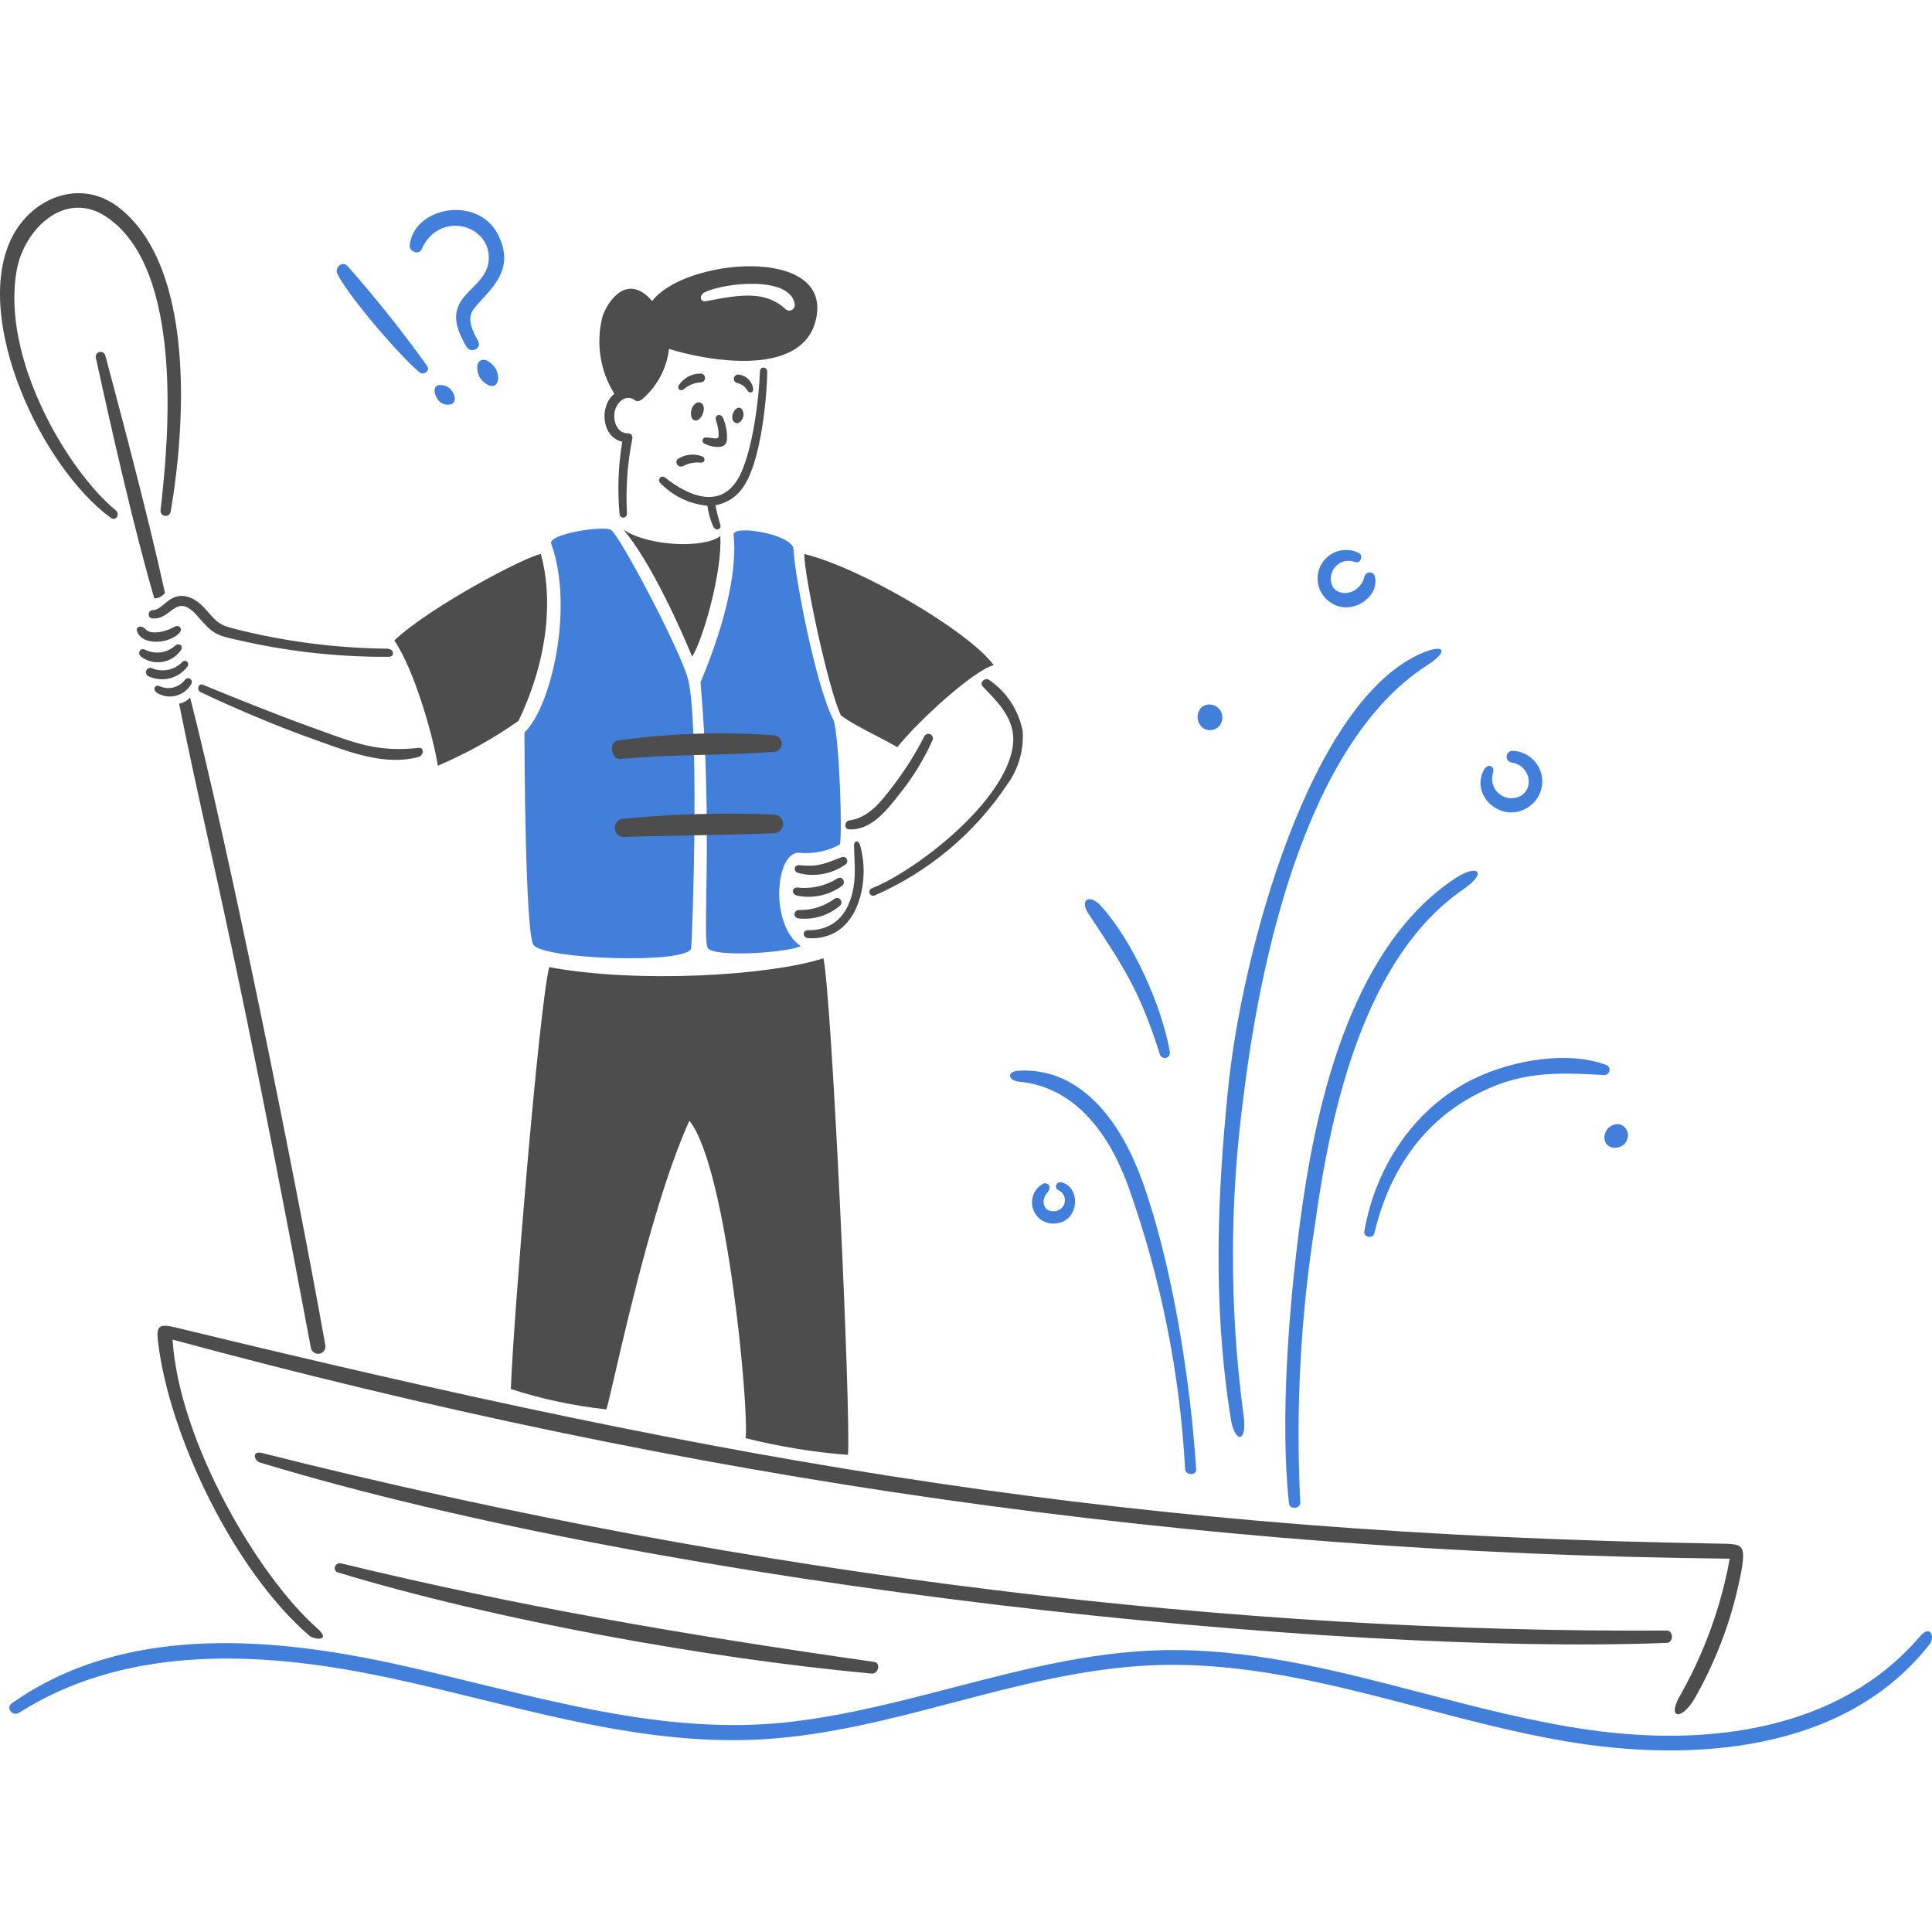 <svg width="120" height="120" viewBox="0 0 120 120" fill="none" xmlns="http://www.w3.org/2000/svg">
<g clip-path="url(#clip0_1045_6063)">
<path fill-rule="evenodd" clip-rule="evenodd" d="M30.361 15.973C30.343 13.913 27.248 13.088 26.183 15.492C26.023 15.855 25.411 15.631 25.448 15.238C25.697 12.844 29.664 12.105 30.925 14.561C31.899 16.459 30.859 17.593 29.966 18.567L29.966 18.567C29.772 18.779 29.585 18.983 29.427 19.185C28.948 19.799 29.367 20.579 29.7 21.189C29.949 21.646 29.225 21.986 28.972 21.536C28.366 20.458 27.945 19.476 28.852 18.405C29.009 18.22 29.177 18.051 29.342 17.884L29.342 17.884C29.872 17.348 30.369 16.845 30.361 15.973ZM32.574 45.493C34.227 43.954 35.673 37.733 34.235 33.765C34.024 33.182 37.385 32.637 37.928 32.904C38.47 33.17 42.272 40.432 42.728 42.159C43.435 44.84 43.035 57.657 42.929 58.884C42.839 59.901 33.613 59.604 33.117 58.662C32.621 57.719 32.574 46.607 32.574 45.493ZM43.956 58.872C44.274 59.487 48.941 59.175 49.734 58.761C47.771 57.452 48.164 52.809 49.672 52.971C50.531 53.048 51.393 52.871 52.152 52.463C52.35 52.041 52.123 45.829 51.783 44.75C50.649 42.597 49.335 35.6 49.285 34.112C49.255 33.194 45.491 32.55 45.566 33.219C45.779 35.142 45.225 38.306 43.51 42.382C43.991 47.873 43.917 52.605 43.87 55.584C43.841 57.44 43.823 58.615 43.956 58.872ZM29.828 22.405C29.521 22.601 29.65 23.191 29.8 23.444C29.942 23.682 30.477 24.182 30.796 23.884C31.042 23.657 30.937 23.152 30.784 22.899C30.618 22.627 30.173 22.186 29.828 22.405ZM26.529 22.727C26.743 23.034 26.311 23.335 26.051 23.121C24.884 22.163 21.731 18.517 20.961 17.031C20.76 16.642 21.243 16.169 21.582 16.519C23.335 18.504 24.986 20.576 26.529 22.727ZM27.284 23.914C26.817 23.975 26.988 24.624 27.279 24.914C27.378 25.017 27.506 25.088 27.645 25.12C27.785 25.152 27.93 25.142 28.064 25.093C28.44 24.877 28.148 24.298 27.929 24.12C27.745 23.976 27.517 23.903 27.284 23.914ZM95.674 49.198C95.534 49.575 95.279 49.898 94.944 50.121C93.302 51.224 91.266 49.422 92.183 47.795C92.406 47.4 92.872 47.552 92.732 48.01C92.661 48.232 92.657 48.47 92.719 48.695C92.781 48.92 92.907 49.123 93.082 49.277C93.257 49.432 93.473 49.533 93.704 49.567C93.935 49.601 94.171 49.568 94.383 49.47C95.384 48.963 94.976 47.501 93.891 47.36C93.797 47.347 93.713 47.298 93.655 47.224C93.596 47.15 93.569 47.056 93.579 46.962C93.589 46.868 93.634 46.782 93.706 46.721C93.778 46.66 93.871 46.63 93.965 46.636C94.367 46.652 94.753 46.795 95.069 47.044C95.384 47.293 95.613 47.636 95.721 48.023C95.83 48.41 95.814 48.821 95.674 49.198ZM80.749 75.913C80.068 81.052 79.492 88.204 80.063 93.386C80.108 93.792 80.782 93.708 80.762 93.317C80.471 87.529 80.78 81.726 81.685 76.002C82.7 68.627 84.838 59.416 90.877 55.245C92.468 54.147 91.748 53.664 90.427 54.528C83.631 58.979 81.61 69.414 80.749 75.913ZM85.389 35.784C85.747 37.081 83.866 38.361 82.573 37.372C82.212 37.112 81.962 36.725 81.872 36.288C81.783 35.852 81.861 35.398 82.091 35.016C82.321 34.635 82.687 34.354 83.114 34.229C83.542 34.105 84.001 34.146 84.4 34.344C84.705 34.504 84.501 35.034 84.172 34.91C83.962 34.828 83.732 34.811 83.513 34.862C83.293 34.913 83.095 35.03 82.943 35.198C82.792 35.365 82.695 35.574 82.666 35.798C82.637 36.022 82.677 36.249 82.781 36.449C83.21 37.114 84.474 36.928 84.759 35.791C84.778 35.722 84.819 35.663 84.876 35.62C84.932 35.577 85.001 35.553 85.072 35.553C85.142 35.552 85.212 35.574 85.269 35.616C85.326 35.658 85.368 35.717 85.389 35.784ZM99.681 70.852C99.839 71.477 100.888 71.438 101.086 70.723C101.139 70.543 101.12 70.348 101.032 70.181C100.943 70.015 100.793 69.89 100.614 69.833C100.478 69.811 100.339 69.823 100.21 69.868C100.08 69.912 99.964 69.989 99.871 70.09C99.779 70.192 99.713 70.314 99.68 70.447C99.647 70.58 99.647 70.719 99.681 70.852ZM85.359 76.61C85.274 76.968 84.677 76.842 84.738 76.493C85.459 72.329 87.999 68.659 91.68 66.94C93.97 65.866 97.332 65.246 99.754 66.14C99.828 66.166 99.889 66.217 99.927 66.284C99.966 66.352 99.979 66.43 99.965 66.507C99.951 66.583 99.91 66.651 99.849 66.7C99.789 66.749 99.713 66.774 99.636 66.772C96.478 66.593 94.263 66.544 91.39 68.138C88.12 69.953 86.216 73.016 85.359 76.61ZM72.046 65.503C72.072 65.579 72.126 65.642 72.197 65.68C72.268 65.719 72.35 65.728 72.428 65.708C72.506 65.688 72.573 65.639 72.616 65.572C72.66 65.504 72.676 65.423 72.662 65.344C72.183 62.537 70.385 58.473 68.369 56.257C67.692 55.511 67.015 55.855 67.611 56.757L67.797 57.038C69.804 60.073 70.819 61.609 72.046 65.503ZM70.095 73.734C68.996 70.659 66.911 67.519 63.3 67.187C62.634 67.126 62.462 66.542 63.305 66.5C67.364 66.298 69.766 70.044 70.962 73.388C72.841 78.641 73.959 85.908 74.294 91.27C74.319 91.671 73.639 91.639 73.611 91.265C73.285 85.283 72.102 79.379 70.095 73.734ZM64.793 73.522C64.528 73.664 64.32 73.892 64.203 74.168C64.086 74.445 64.066 74.753 64.148 75.041C64.23 75.33 64.408 75.582 64.652 75.756C64.897 75.93 65.193 76.015 65.493 75.998C67.134 75.911 67.121 73.631 65.882 73.432C65.817 73.424 65.752 73.44 65.699 73.478C65.646 73.516 65.609 73.572 65.595 73.636C65.581 73.699 65.592 73.766 65.625 73.822C65.658 73.878 65.711 73.92 65.773 73.939C65.907 74.008 66.015 74.12 66.079 74.257C66.144 74.394 66.161 74.549 66.128 74.697C66.095 74.844 66.014 74.977 65.897 75.074C65.781 75.171 65.636 75.226 65.484 75.231C64.807 75.281 64.63 74.573 65.033 74.103C65.411 73.661 65.02 73.414 64.793 73.522ZM75.121 45.353C74.98 45.347 74.843 45.303 74.726 45.224C74.627 45.148 74.545 45.051 74.487 44.941C74.428 44.83 74.395 44.708 74.388 44.583C74.38 44.458 74.4 44.333 74.446 44.217C74.491 44.1 74.561 43.995 74.651 43.908C74.771 43.821 74.913 43.77 75.06 43.758C75.208 43.747 75.355 43.777 75.487 43.845C75.618 43.913 75.728 44.016 75.805 44.142C75.882 44.269 75.921 44.414 75.92 44.562C75.924 44.703 75.89 44.842 75.82 44.965C75.75 45.087 75.648 45.188 75.525 45.257C75.401 45.325 75.262 45.358 75.121 45.353ZM76.434 88.058C76.693 89.707 77.484 89.615 77.243 87.935C76.363 81.368 76.359 74.714 77.231 68.146C78.194 60.276 80.906 46.306 88.629 41.33C90.016 40.437 89.718 39.99 88.406 40.53C81.434 43.392 77.126 59.053 76.269 67.709C75.648 73.955 75.286 80.762 76.434 88.058ZM98.76 107.453C106.048 108.477 114.217 107.519 119.253 101.64C119.928 100.855 120.177 101.708 119.871 102.103C114.599 108.873 105.03 109.49 97.189 108.145C94.201 107.633 91.243 106.856 88.282 106.079C82.74 104.625 77.192 103.168 71.431 103.439C67.264 103.635 63.247 104.689 59.23 105.743C55.352 106.761 51.474 107.779 47.459 108.025C41.441 108.394 35.641 106.969 29.847 105.545C27.45 104.956 25.053 104.367 22.642 103.906C15.477 102.535 7.563 102.326 1.182 106.383C0.788 106.632 0.334 106.081 0.727 105.802C7.562 100.955 16.532 101.627 24.315 103.303C26.111 103.69 27.907 104.13 29.704 104.571C36.127 106.146 42.583 107.729 49.238 106.933C52.603 106.531 55.886 105.678 59.167 104.825C63.785 103.625 68.397 102.426 73.222 102.489C78.404 102.556 83.383 103.858 88.366 105.16C91.807 106.059 95.249 106.959 98.76 107.453Z" fill="#417FDA"/>
<path fill-rule="evenodd" clip-rule="evenodd" d="M0.665 14.901C1.881 12.29 5.002 10.998 7.428 12.923C12.194 16.706 11.484 26.648 10.603 31.776C10.59 31.86 10.544 31.935 10.476 31.985C10.408 32.035 10.322 32.056 10.238 32.042C10.155 32.03 10.079 31.984 10.03 31.916C9.979 31.847 9.959 31.762 9.972 31.678C10.476 27.386 11.467 16.666 6.577 13.449C4.042 11.781 1.505 14.206 1.038 16.785C0.051 22.249 4.209 29.253 7.195 31.7C7.477 31.93 7.201 32.402 6.88 32.166C2.544 28.971 -1.665 19.904 0.665 14.901ZM6.397 21.891C6.465 21.929 6.516 21.992 6.539 22.066C7.761 26.654 9.231 32.212 10.248 36.828C10.17 36.931 10.07 37.016 9.955 37.075C9.84 37.135 9.714 37.168 9.585 37.173C8.342 32.927 6.895 26.547 5.954 22.22C5.938 22.143 5.951 22.064 5.992 21.997C6.033 21.931 6.098 21.883 6.173 21.863C6.249 21.843 6.329 21.853 6.397 21.891ZM47.655 23.104C47.622 24.956 47.224 28.739 46.17 30.242C45.975 30.541 45.721 30.796 45.423 30.991C45.125 31.187 44.79 31.318 44.439 31.378C44.518 31.783 44.617 32.184 44.738 32.578C44.837 32.899 44.459 32.992 44.315 32.733C44.123 32.314 43.996 31.869 43.936 31.412C42.822 31.307 41.783 30.804 41.01 29.996C40.987 29.976 40.969 29.953 40.957 29.926C40.944 29.899 40.936 29.87 40.935 29.841C40.933 29.811 40.937 29.782 40.947 29.754C40.957 29.726 40.972 29.7 40.992 29.678C41.012 29.656 41.036 29.638 41.063 29.626C41.09 29.613 41.118 29.606 41.148 29.604C41.178 29.603 41.207 29.607 41.235 29.617C41.263 29.627 41.288 29.643 41.31 29.663C42.865 30.898 44.955 31.718 46.025 29.378C46.757 27.771 47.138 24.852 47.2 23.071C47.21 22.73 47.66 22.758 47.655 23.104ZM46.049 25.378C45.694 25.081 45.209 26.013 45.671 26.262C45.867 26.368 46.078 26.139 46.143 25.948C46.18 25.853 46.191 25.75 46.175 25.65C46.158 25.549 46.115 25.456 46.049 25.378ZM43.029 25.252C43.151 25.063 43.37 24.871 43.598 25.067C43.952 25.373 43.446 26.406 43.038 26.048C42.844 25.879 42.906 25.441 43.029 25.252ZM45.857 23.264C45.788 23.262 45.721 23.286 45.669 23.332C45.618 23.378 45.586 23.443 45.581 23.512C45.576 23.581 45.598 23.649 45.642 23.702C45.686 23.755 45.749 23.789 45.818 23.797C45.95 23.828 46.075 23.887 46.182 23.971C46.289 24.056 46.377 24.162 46.439 24.284C46.572 24.442 46.786 24.385 46.783 24.176C46.759 23.941 46.653 23.721 46.484 23.554C46.315 23.388 46.093 23.285 45.857 23.264ZM43.403 23.776C43.409 23.776 43.415 23.774 43.421 23.773L43.403 23.776ZM43.512 23.201C43.241 23.2 42.975 23.267 42.737 23.397C42.5 23.526 42.299 23.714 42.154 23.943C42.037 24.162 42.288 24.335 42.475 24.175C42.779 23.91 43.166 23.759 43.569 23.747C43.637 23.735 43.697 23.697 43.739 23.641C43.78 23.586 43.799 23.517 43.792 23.448C43.785 23.379 43.752 23.316 43.7 23.27C43.648 23.224 43.581 23.2 43.512 23.201ZM44.475 26.121C44.342 25.742 44.784 25.669 44.896 25.941C45.093 26.372 45.181 26.846 45.152 27.319C45.106 27.689 44.853 27.771 44.525 27.762C44.253 27.748 43.987 27.675 43.744 27.551C43.703 27.529 43.67 27.494 43.651 27.451C43.632 27.409 43.629 27.36 43.641 27.315C43.654 27.27 43.681 27.231 43.72 27.204C43.758 27.177 43.804 27.164 43.851 27.167C43.911 27.167 44.032 27.184 44.149 27.2C44.243 27.213 44.334 27.225 44.389 27.229C44.584 27.243 44.644 27.201 44.64 26.997C44.629 26.698 44.573 26.403 44.475 26.121ZM43.611 28.344C43.37 28.254 43.112 28.219 42.856 28.244C42.6 28.268 42.353 28.351 42.134 28.486C41.847 28.68 42.106 29.105 42.456 28.941C42.775 28.77 43.137 28.699 43.497 28.735C43.805 28.753 43.841 28.453 43.611 28.344ZM38.379 45.992C41.572 45.547 44.803 45.437 48.02 45.664C48.09 45.662 48.16 45.675 48.226 45.701C48.291 45.727 48.351 45.766 48.401 45.816C48.45 45.866 48.49 45.925 48.516 45.99C48.542 46.056 48.555 46.126 48.554 46.196C48.552 46.267 48.537 46.336 48.508 46.4C48.479 46.464 48.437 46.522 48.385 46.57C48.333 46.617 48.272 46.654 48.206 46.678C48.139 46.701 48.069 46.711 47.998 46.706C46.485 46.813 45.136 46.848 43.788 46.882C42.142 46.925 40.495 46.967 38.545 47.141C37.962 47.192 37.791 46.079 38.379 45.992ZM48.156 50.595C44.977 50.465 41.793 50.554 38.627 50.862C38.485 50.893 38.36 50.978 38.278 51.098C38.197 51.218 38.164 51.366 38.188 51.509C38.212 51.653 38.29 51.782 38.406 51.869C38.522 51.957 38.667 51.997 38.812 51.98C39.487 51.955 40.711 51.931 42.117 51.904C44.077 51.867 46.391 51.823 48.064 51.756C48.209 51.754 48.349 51.698 48.456 51.598C48.562 51.499 48.628 51.363 48.639 51.218C48.651 51.072 48.608 50.928 48.518 50.813C48.429 50.698 48.3 50.62 48.156 50.595ZM14.576 39.059C17.665 39.844 20.837 40.257 24.024 40.289C24.502 40.293 24.517 40.777 24.174 40.795C21.191 40.816 18.216 40.506 15.302 39.872C15.131 39.833 14.974 39.798 14.831 39.766L14.831 39.766C13.434 39.454 13.251 39.413 12.294 38.297C11.449 37.31 11.034 37.625 10.558 37.986C10.268 38.205 9.957 38.442 9.512 38.413C9.477 38.416 9.442 38.411 9.408 38.4C9.375 38.389 9.344 38.371 9.317 38.348C9.291 38.324 9.27 38.295 9.255 38.263C9.241 38.231 9.233 38.197 9.232 38.161C9.231 38.126 9.238 38.091 9.251 38.058C9.264 38.026 9.284 37.996 9.309 37.971C9.335 37.947 9.365 37.928 9.398 37.915C9.431 37.902 9.466 37.897 9.501 37.898C9.779 37.882 10.028 37.669 10.252 37.478L10.252 37.478C10.323 37.417 10.392 37.358 10.459 37.309C11.298 36.683 12.145 37.135 12.769 37.84L12.887 37.974C13.493 38.661 13.644 38.832 14.576 39.059ZM26.016 46.451C23.576 46.712 22.265 46.234 19.95 45.391L19.95 45.391L19.948 45.39C19.709 45.303 19.459 45.212 19.196 45.118C17.149 44.379 14.371 43.261 12.604 42.533C12.312 42.414 12.2 42.865 12.452 42.986C14.281 43.859 17.149 45.096 19.423 45.896C19.621 45.966 19.827 46.041 20.039 46.118L20.04 46.118C21.82 46.764 24.027 47.565 25.998 47.015C26.326 46.927 26.365 46.414 26.016 46.451ZM9.045 39.09C9.302 39.374 10.046 39.357 10.852 38.926C11.127 38.78 11.389 39.054 11.13 39.327C10.503 39.986 8.85 40.124 8.518 39.226C8.404 38.919 8.78 38.797 9.045 39.09ZM10.906 40.082C10.656 40.316 10.341 40.467 10.002 40.515C9.664 40.564 9.319 40.508 9.013 40.355C8.695 40.202 8.501 40.592 8.78 40.802C9.148 41.07 9.605 41.183 10.056 41.117C10.506 41.051 10.912 40.812 11.188 40.45C11.459 40.146 11.138 39.902 10.906 40.082ZM10.438 41.602C10.782 41.532 11.097 41.357 11.338 41.101C11.516 40.931 11.8 41.156 11.64 41.41C11.368 41.768 10.982 42.022 10.546 42.131C10.11 42.24 9.649 42.198 9.241 42.011C9.174 41.986 9.121 41.936 9.09 41.873C9.06 41.809 9.055 41.736 9.077 41.669C9.1 41.602 9.147 41.546 9.21 41.513C9.272 41.48 9.345 41.473 9.413 41.493C9.735 41.634 10.093 41.672 10.438 41.602ZM11.496 42.219C11.316 42.456 11.062 42.624 10.774 42.697C10.486 42.77 10.181 42.743 9.911 42.621C9.618 42.486 9.439 42.846 9.777 43.051C9.952 43.154 10.146 43.221 10.348 43.248C10.549 43.274 10.754 43.261 10.95 43.208C11.146 43.154 11.329 43.062 11.49 42.938C11.65 42.812 11.784 42.657 11.883 42.48C11.914 42.428 11.924 42.367 11.911 42.309C11.899 42.25 11.864 42.199 11.814 42.165C11.764 42.132 11.703 42.118 11.644 42.129C11.585 42.139 11.532 42.171 11.496 42.219ZM20.21 83.567C18.335 73.073 14.207 52.675 11.807 43.321C11.63 43.524 11.389 43.66 11.124 43.706C11.762 46.874 12.318 49.387 12.943 52.213L12.943 52.213L12.943 52.213C14.273 58.219 15.915 65.635 19.316 83.748C19.345 83.86 19.417 83.957 19.516 84.019C19.615 84.081 19.734 84.102 19.848 84.079C19.963 84.056 20.064 83.99 20.131 83.895C20.198 83.799 20.227 83.682 20.21 83.567ZM53.415 52.472C53.31 52.164 53.039 52.201 53.046 52.518C53.049 52.738 53.059 52.966 53.068 53.197C53.086 53.622 53.105 54.057 53.083 54.465C52.996 56.088 52.283 57.788 50.191 57.779C49.816 57.779 49.839 58.25 50.208 58.272C52.406 58.39 53.445 56.598 53.616 54.657C53.685 53.923 53.617 53.181 53.415 52.472ZM49.641 56.523C50.426 56.538 51.195 56.294 51.828 55.829C51.885 55.786 51.957 55.768 52.028 55.778C52.098 55.787 52.163 55.824 52.206 55.88C52.25 55.937 52.27 56.008 52.262 56.079C52.255 56.15 52.219 56.215 52.164 56.26C51.812 56.561 51.402 56.785 50.96 56.92C50.517 57.054 50.051 57.096 49.592 57.042C49.557 57.039 49.523 57.03 49.492 57.014C49.461 56.999 49.434 56.977 49.411 56.95C49.389 56.924 49.372 56.893 49.361 56.86C49.351 56.827 49.347 56.792 49.351 56.757C49.354 56.722 49.364 56.689 49.38 56.658C49.397 56.628 49.419 56.601 49.446 56.579C49.473 56.557 49.505 56.541 49.538 56.531C49.571 56.521 49.606 56.519 49.641 56.523ZM52.04 54.544C51.298 55.02 50.415 55.226 49.538 55.127C49.206 55.1 49.112 55.514 49.497 55.627C49.986 55.73 50.492 55.728 50.98 55.62C51.468 55.512 51.928 55.301 52.328 55.001C52.538 54.79 52.333 54.406 52.04 54.544ZM51.911 53.381L51.911 53.38L51.912 53.38C52.02 53.339 52.135 53.294 52.26 53.247C52.321 53.219 52.391 53.217 52.454 53.239C52.518 53.262 52.57 53.308 52.599 53.369C52.629 53.429 52.635 53.498 52.614 53.562C52.594 53.627 52.549 53.68 52.49 53.712C52.07 54.004 51.592 54.201 51.088 54.289C50.585 54.377 50.068 54.354 49.574 54.222C49.245 54.105 49.317 53.705 49.666 53.739C50.719 53.841 51.108 53.691 51.911 53.381ZM57.41 45.736C56.868 46.8 56.232 47.813 55.508 48.763L55.422 48.876C54.73 49.782 53.952 50.8 52.757 50.956C52.465 50.994 52.392 51.485 52.723 51.51C54.076 51.601 55.058 50.352 55.81 49.394L55.823 49.377C56.665 48.343 57.369 47.203 57.915 45.986C57.949 45.919 57.954 45.842 57.93 45.771C57.906 45.7 57.855 45.642 57.788 45.608C57.721 45.575 57.644 45.57 57.573 45.594C57.502 45.618 57.443 45.669 57.41 45.736ZM61.041 42.639C60.806 42.395 61.181 42.056 61.434 42.231C61.975 42.599 62.437 43.071 62.795 43.618C63.153 44.165 63.4 44.777 63.521 45.42C63.598 46.614 63.249 47.797 62.537 48.758C60.514 51.778 57.67 54.156 54.341 55.613C54.311 55.627 54.278 55.635 54.245 55.636C54.212 55.637 54.179 55.631 54.148 55.619C54.117 55.606 54.089 55.587 54.066 55.564C54.043 55.54 54.025 55.511 54.013 55.48C54.002 55.449 53.997 55.416 53.998 55.383C54 55.349 54.009 55.317 54.024 55.288C54.039 55.258 54.06 55.232 54.086 55.211C54.112 55.19 54.142 55.174 54.174 55.165C56.889 54.081 62.462 49.797 62.912 46.304C63.108 44.777 62.109 43.744 61.139 42.741L61.041 42.639ZM54.297 103.225C42.353 101.515 32.266 99.787 21.183 97.103C20.821 97.015 20.615 97.553 20.992 97.668C30.784 100.639 44.069 103.026 54.151 103.949C54.55 103.985 54.733 103.287 54.297 103.225ZM11.024 82.479C45.788 90.913 69.854 95.252 106.834 95.879L106.84 95.879C108.177 95.902 108.429 95.906 108.188 97.422C107.673 100.291 106.666 103.049 105.212 105.575C104.373 106.919 103.513 106.715 104.394 105.239C105.871 102.62 106.899 99.772 107.436 96.813C73.97 96.465 42.68 91.859 10.717 83.206C11.132 89.581 16.057 97.925 19.696 101.13C20.631 101.954 19.515 101.85 19.226 101.603C14.578 97.621 10.504 89.209 9.814 83.327C9.694 82.304 9.879 82.201 11.024 82.479ZM16.29 90.253C15.598 90.079 15.804 90.738 16.134 90.837C41.779 98.62 83.097 102.85 103.525 102.042C103.956 102.026 103.956 101.274 103.519 101.277C77.321 101.438 47.236 98.056 16.29 90.253ZM44.739 33.294C44.873 35.575 43.615 39.839 42.992 40.781C42.293 39.095 40.46 34.957 38.73 32.904C40.335 33.963 43.787 34.062 44.739 33.294ZM24.492 39.779C25.781 41.675 26.946 45.916 27.194 47.559C28.959 46.813 30.638 45.879 32.204 44.775C34.187 40.634 34.287 36.89 33.592 34.41C32.599 34.583 26.686 37.704 24.492 39.779ZM52.226 44.428C51.419 42.717 49.932 35.65 49.957 34.41C53.453 35.255 60.208 39.229 61.721 41.312C60.478 41.628 56.951 44.853 55.74 46.406C55.384 46.199 54.94 45.969 54.479 45.73C53.644 45.297 52.753 44.836 52.226 44.428ZM31.73 86.274C33.661 86.899 35.651 87.323 37.669 87.538C37.784 87.122 37.967 86.333 38.207 85.296L38.207 85.296C39.108 81.408 40.819 74.022 42.82 69.61C45.158 72.511 46.534 87.54 46.311 89.326C48.398 89.851 50.526 90.199 52.672 90.366C52.856 87.725 51.667 61.985 51.146 59.521C47.775 60.609 39.542 61.092 34.111 60.068C33.441 62.914 31.876 82.108 31.73 86.274ZM37.409 19.719C37.566 19.071 38.822 16.743 40.508 18.701C42.468 16.071 51.633 15.212 50.7 19.754C49.907 23.624 43.603 22.319 41.554 21.672C41.411 22.879 40.822 23.99 39.903 24.785C39.787 24.882 39.587 24.976 39.451 24.87C38.859 24.408 38.22 25.037 38.158 25.701C38.106 26.285 38.393 26.912 38.983 26.912C39.026 26.908 39.068 26.913 39.108 26.928C39.148 26.942 39.183 26.966 39.212 26.998C39.24 27.029 39.261 27.066 39.273 27.107C39.284 27.148 39.285 27.191 39.277 27.232C38.972 28.763 38.859 30.325 38.939 31.883C38.944 31.915 38.942 31.948 38.933 31.979C38.925 32.011 38.909 32.04 38.889 32.065C38.868 32.09 38.843 32.111 38.813 32.125C38.784 32.14 38.753 32.148 38.72 32.15C38.688 32.151 38.655 32.146 38.625 32.134C38.595 32.122 38.567 32.104 38.544 32.081C38.521 32.058 38.504 32.03 38.492 32C38.481 31.969 38.476 31.937 38.478 31.904C38.344 30.413 38.403 28.91 38.651 27.434C37.365 27.165 37.202 25.223 38.158 24.457C37.722 23.758 37.431 22.978 37.302 22.164C37.173 21.35 37.209 20.518 37.409 19.719ZM43.889 18.702C46.037 18.277 47.566 18.052 48.816 19.221L48.814 19.22C48.868 19.262 48.934 19.287 49.002 19.291C49.071 19.295 49.139 19.278 49.198 19.243C49.257 19.208 49.304 19.156 49.334 19.094C49.363 19.031 49.373 18.962 49.362 18.894C49.094 17.105 44.948 17.556 43.735 18.172C43.454 18.314 43.431 18.793 43.889 18.702Z" fill="#4D4D4D"/>
</g>
<defs>
<clipPath id="clip0_1045_6063">
<rect width="120" height="120" fill="white"/>
</clipPath>
</defs>
</svg>
